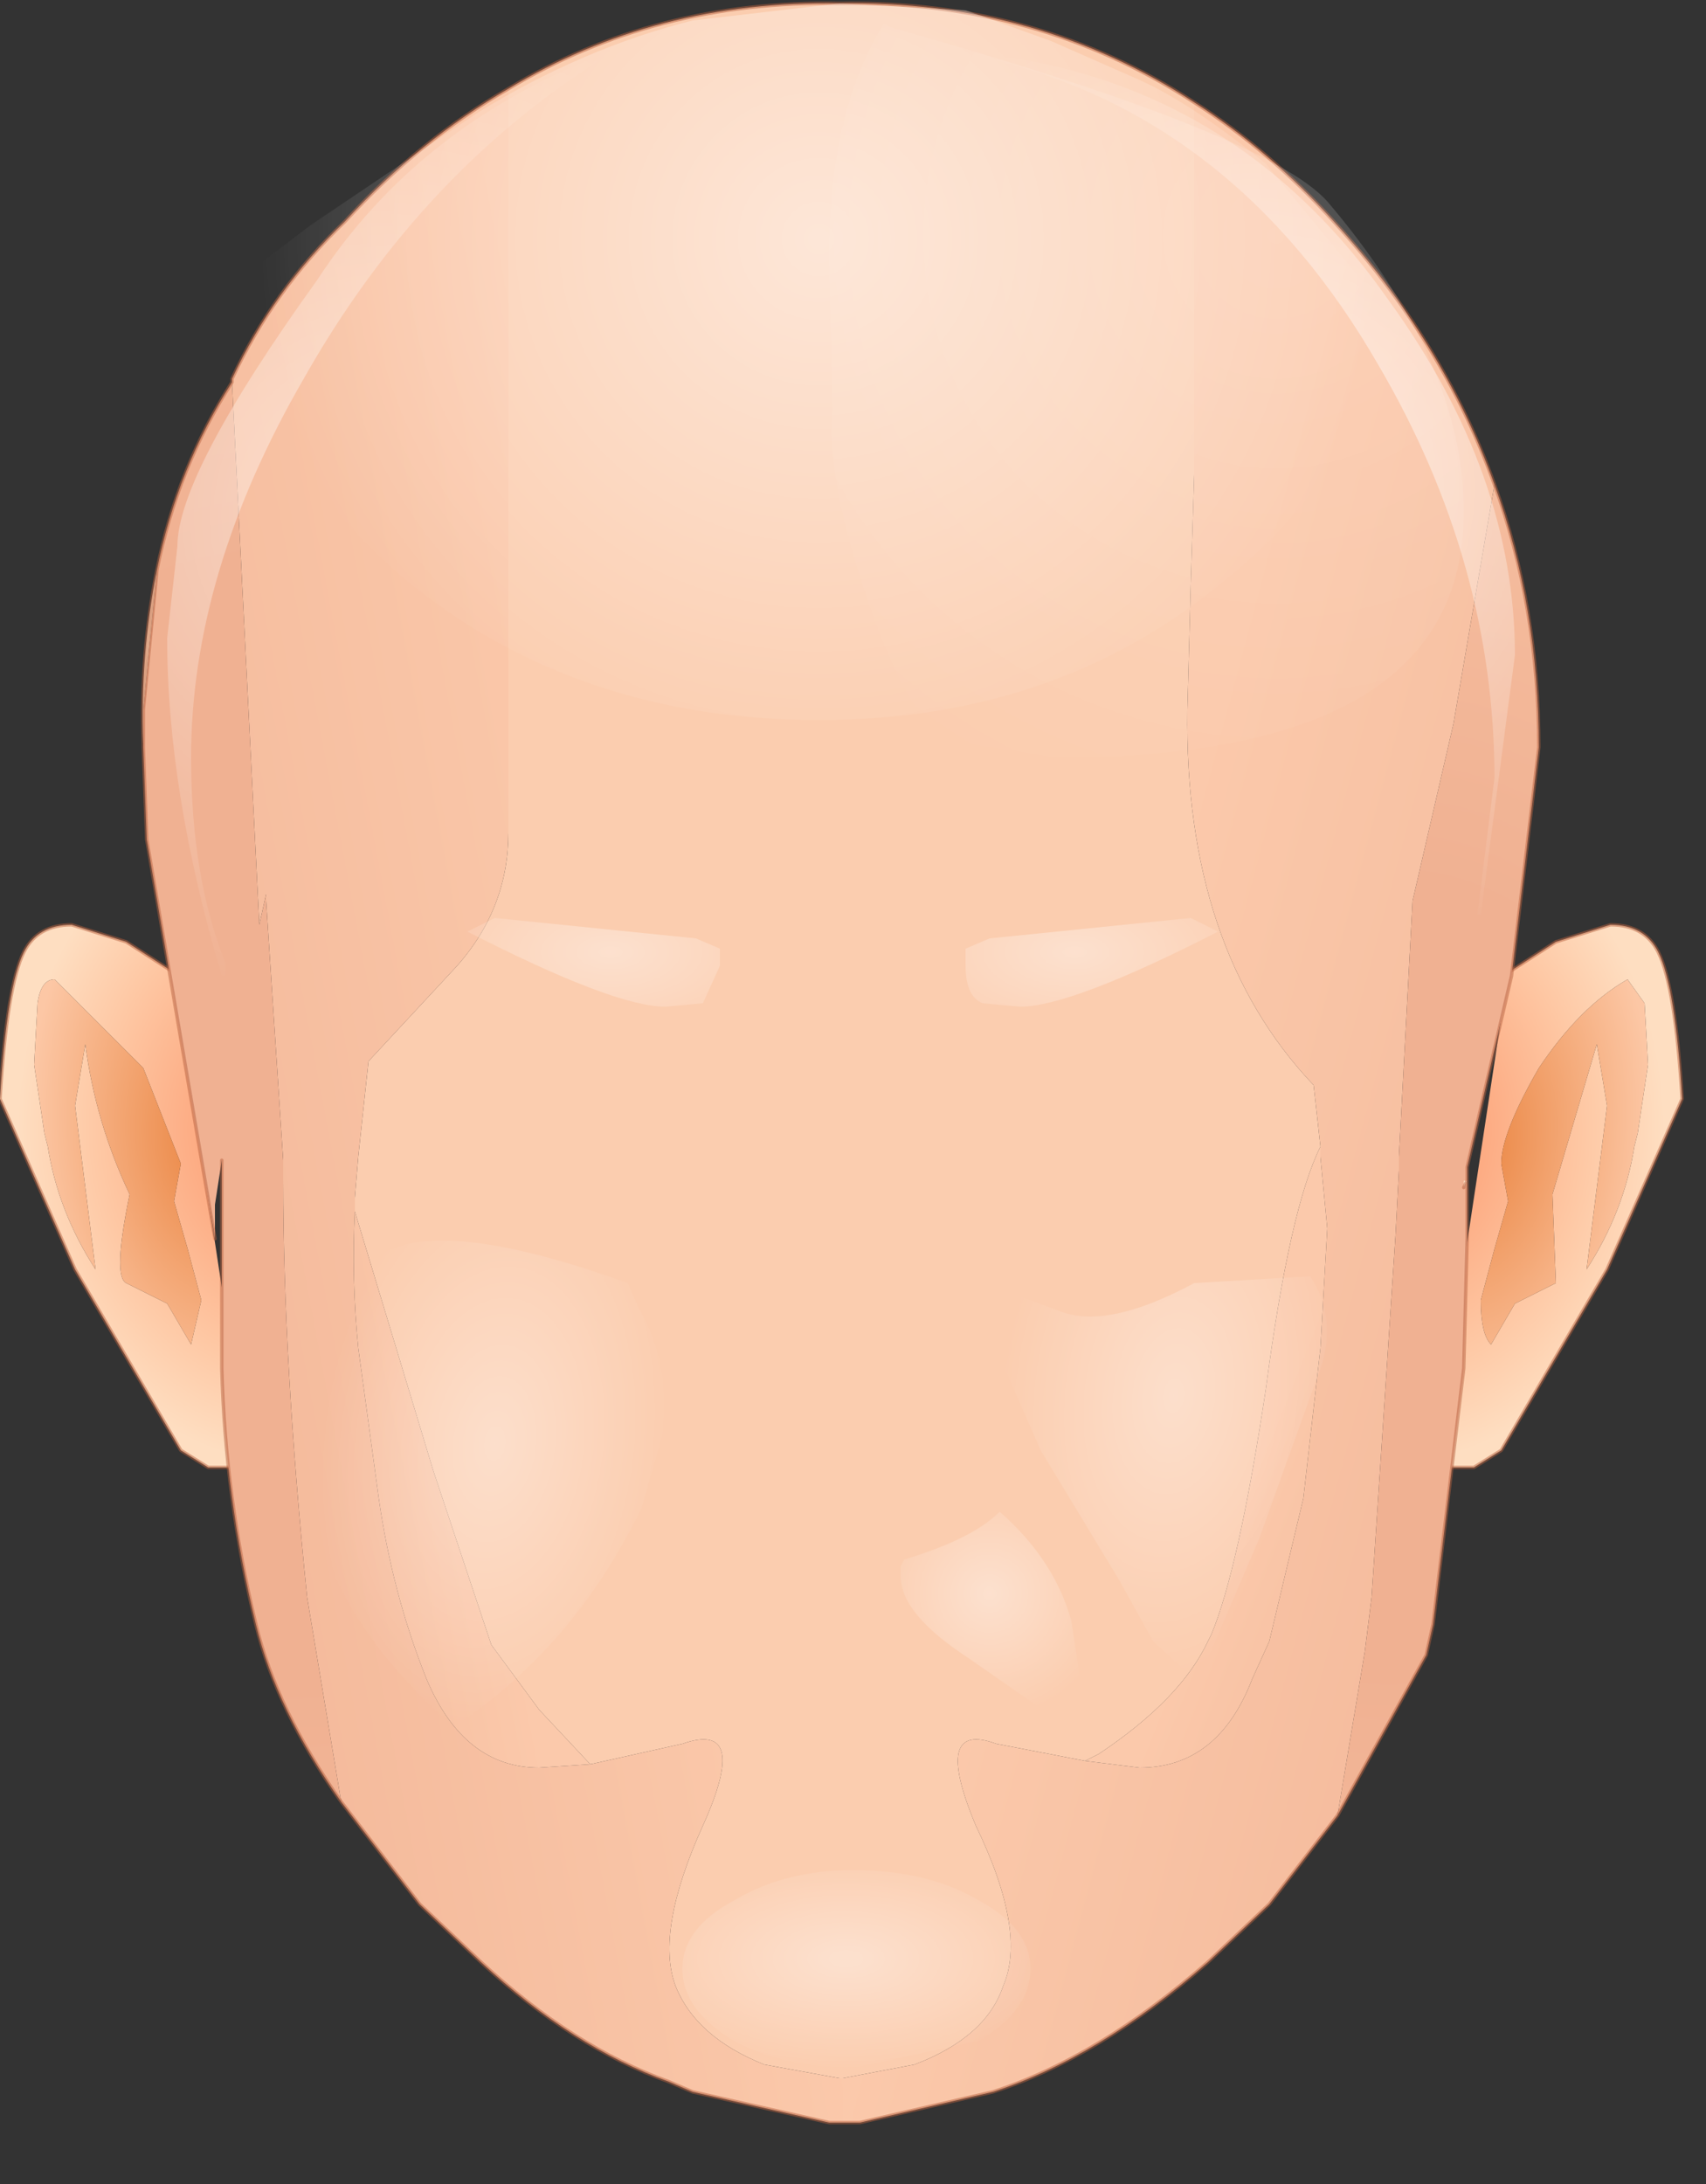 <?xml version="1.0" encoding="utf-8"?>
<svg version="1.1" id="Layer_1"
xmlns="http://www.w3.org/2000/svg"
xmlns:xlink="http://www.w3.org/1999/xlink"
xmlns:author="http://www.sothink.com"
width="25px" height="32px"
xml:space="preserve">
<rect width="100%" height="100%" fill="#333333" stroke="none"/>
<g id="155" transform="matrix(1, 0, 0, 1, 0, 0)">
<radialGradient
id="RadialGradID_1575" gradientUnits="userSpaceOnUse" gradientTransform="matrix(0.005, 0, 0, 0.006, 20.3, 16.55)" spreadMethod ="pad" cx="0" cy="0" r="819.2" fx="0" fy="0" >
<stop  offset="0"  style="stop-color:#FB8F62;stop-opacity:1" />
<stop  offset="0.698"  style="stop-color:#FEC7A3;stop-opacity:1" />
<stop  offset="1"  style="stop-color:#FEDEC1;stop-opacity:1" />
</radialGradient>
<path style="fill:url(#RadialGradID_1575) " d="M22.1,14.25L22.8 13.8L23.6 13.55Q24.1 13.55 24.3 13.95Q24.55 14.45 24.65 16.1L23.55 18.6L22 21.25L21.6 21.5L21.3 21.5L21 21.5L22.1 14.25M24.1,14.7L23.85 14.35Q23.15 14.75 22.55 15.65Q22 16.6 22 17.05L22.1 17.6L21.9 18.3L21.7 19.05Q21.7 19.55 21.85 19.7L22.2 19.1L22.8 18.8L22.75 17.5L23.4 15.3L23.55 16.2L23.25 18.6Q23.8 17.75 23.95 16.8L24 16.6L24.15 15.6L24.1 14.7" />
<radialGradient
id="RadialGradID_1576" gradientUnits="userSpaceOnUse" gradientTransform="matrix(0.003, 0.001, -0.001, 0.005, 21.6, 16.75)" spreadMethod ="pad" cx="0" cy="0" r="819.2" fx="0" fy="0" >
<stop  offset="0"  style="stop-color:#EA8440;stop-opacity:1" />
<stop  offset="1"  style="stop-color:#FCC7A5;stop-opacity:1" />
</radialGradient>
<path style="fill:url(#RadialGradID_1576) " d="M24.15,15.6L24 16.6L23.95 16.8Q23.8 17.75 23.25 18.6L23.55 16.2L23.4 15.3L22.75 17.5L22.8 18.8L22.2 19.1L21.85 19.7Q21.7 19.55 21.7 19.05L21.9 18.3L22.1 17.6L22 17.05Q22 16.6 22.55 15.65Q23.15 14.75 23.85 14.35L24.1 14.7L24.15 15.6" />
<path style="fill:none;stroke-width:0.05;stroke-linecap:round;stroke-linejoin:round;stroke-miterlimit:3;stroke:#B76340;stroke-opacity:0.502" d="M22.1,14.25L22.8 13.8L23.6 13.55Q24.1 13.55 24.3 13.95Q24.55 14.45 24.65 16.1L23.55 18.6L22 21.25L21.6 21.5L21.3 21.5L21 21.5" />
<radialGradient
id="RadialGradID_1577" gradientUnits="userSpaceOnUse" gradientTransform="matrix(-0.005, 0, 0, 0.006, 4.35, 16.55)" spreadMethod ="pad" cx="0" cy="0" r="819.2" fx="0" fy="0" >
<stop  offset="0"  style="stop-color:#FB8F62;stop-opacity:1" />
<stop  offset="0.698"  style="stop-color:#FEC7A3;stop-opacity:1" />
<stop  offset="1"  style="stop-color:#FEDEC1;stop-opacity:1" />
</radialGradient>
<path style="fill:url(#RadialGradID_1577) " d="M2.55,14.25L1.85 13.8L1.05 13.55Q0.55 13.55 0.35 13.95Q0.1 14.45 0 16.1L1.1 18.6L2.65 21.25L3.05 21.5L3.35 21.5L3.65 21.5L2.55 14.25M0.55,14.7Q0.6 14.35 0.8 14.35L2.1 15.65L2.65 17.05L2.55 17.6L2.75 18.3L2.95 19.05L2.8 19.7L2.45 19.1L1.85 18.8Q1.65 18.7 1.9 17.5Q1.4 16.45 1.25 15.3L1.1 16.2L1.4 18.6Q0.85 17.75 0.7 16.8L0.65 16.6L0.5 15.6L0.55 14.7" />
<radialGradient
id="RadialGradID_1578" gradientUnits="userSpaceOnUse" gradientTransform="matrix(-0.003, 0.001, 0.001, 0.005, 3.05, 16.75)" spreadMethod ="pad" cx="0" cy="0" r="819.2" fx="0" fy="0" >
<stop  offset="0"  style="stop-color:#EA8440;stop-opacity:1" />
<stop  offset="1"  style="stop-color:#FCC7A5;stop-opacity:1" />
</radialGradient>
<path style="fill:url(#RadialGradID_1578) " d="M0.5,15.6L0.65 16.6L0.7 16.8Q0.85 17.75 1.4 18.6L1.1 16.2L1.25 15.3Q1.4 16.45 1.9 17.5Q1.65 18.7 1.85 18.8L2.45 19.1L2.8 19.7L2.95 19.05L2.75 18.3L2.55 17.6L2.65 17.05L2.1 15.65L0.8 14.35Q0.6 14.35 0.55 14.7L0.5 15.6" />
<path style="fill:none;stroke-width:0.05;stroke-linecap:round;stroke-linejoin:round;stroke-miterlimit:3;stroke:#B76340;stroke-opacity:0.502" d="M2.55,14.25L1.85 13.8L1.05 13.55Q0.55 13.55 0.35 13.95Q0.1 14.45 0 16.1L1.1 18.6L2.65 21.25L3.05 21.5L3.35 21.5L3.65 21.5" />
<path style="fill:#FBCDAF;fill-opacity:1" d="M7.9,25.05L7.2 24.1L6.35 21.55L5.2 17.75L5.2 17.55L5.25 16.95L5.4 15.55L6.7 14.15Q7.45 13.3 7.45 12.2L7.45 1.3Q9.6 0 12.3 0.05Q15.2 0 17.5 1.5L17.5 6.95L17.45 8.55L17.4 10.4Q17.35 13.9 19.25 15.9L19.35 16.8Q18.9 17.7 18.55 20.35Q18.15 23 17.75 23.95L17.7 24.05Q17.3 24.9 16.1 25.7L15.9 25.8L14.6 25.55Q13.65 25.2 14.3 26.75Q15.05 28.3 14.7 29.1Q14.45 29.85 13.4 30.25L12.35 30.45L12.3 30.45L11.2 30.25Q10.2 29.85 9.9 29.1Q9.6 28.3 10.3 26.75Q11 25.2 10 25.55L8.65 25.85L7.9 25.05" />
<linearGradient
id="LinearGradID_1579" gradientUnits="userSpaceOnUse" gradientTransform="matrix(0.007, -0.001, 0.003, 0.016, 4.7, 19.9)" spreadMethod ="pad" x1="-819.2" y1="0" x2="819.2" y2="0" >
<stop  offset="0" style="stop-color:#F0B192;stop-opacity:1" />
<stop  offset="1" style="stop-color:#FBC9AB;stop-opacity:1" />
</linearGradient>
<path style="fill:url(#LinearGradID_1579) " d="M7.45,12.2Q7.45 13.3 6.7 14.15L5.4 15.55L5.25 16.95L5.2 17.55L5.2 17.75Q5.15 18.75 5.25 19.75L5.55 21.95Q5.75 23.35 6.25 24.6Q6.8 25.9 7.9 25.9L8.65 25.85L10 25.55Q11 25.2 10.3 26.75Q9.6 28.3 9.9 29.1Q10.2 29.85 11.2 30.25L12.3 30.45L12.35 30.45L12.35 31.1L12.15 31.1L10.15 30.65L9.8 30.5Q8.4 30 7.05 28.75L6.15 27.9L5 26.4L4.5 23.4Q4.15 19.95 4.15 17.3L4.15 17.15L4.15 17L3.9 13.2L3.9 13.1L3.8 13.55L3.4 5.6L3.4 5.55Q4 4.25 5.05 3.25Q6.15 2.05 7.45 1.3L7.45 12.2" />
<linearGradient
id="LinearGradID_1580" gradientUnits="userSpaceOnUse" gradientTransform="matrix(-0.007, -0.002, 0.004, -0.015, 21.4, 19.8)" spreadMethod ="pad" x1="-819.2" y1="0" x2="819.2" y2="0" >
<stop  offset="0" style="stop-color:#F0B192;stop-opacity:1" />
<stop  offset="1" style="stop-color:#FBC9AB;stop-opacity:1" />
</linearGradient>
<path style="fill:url(#LinearGradID_1580) " d="M19.6,26.6L18.6 27.9L17.7 28.75Q16.1 30.15 14.55 30.65L12.6 31.1L12.35 31.1L12.35 30.45L13.4 30.25Q14.45 29.85 14.7 29.1Q15.05 28.3 14.3 26.75Q13.65 25.2 14.6 25.55L15.9 25.8L16.7 25.9Q17.85 25.9 18.35 24.6L18.6 24.05L19.1 21.95L19.35 19.75L19.45 18L19.35 16.95L19.35 16.8L19.25 15.9Q17.35 13.9 17.4 10.4L17.45 8.55L17.5 6.95L17.5 1.5Q18.6 2.2 19.55 3.25Q21.15 5 21.9 7.1L21.3 10.6L20.7 13.2L20.5 16.95L20.5 17.15L20.45 18.1L20.1 23.4L20 24.2L19.6 26.6" />
<radialGradient
id="RadialGradID_1581" gradientUnits="userSpaceOnUse" gradientTransform="matrix(0.017, 0, 0, 0.022, 20.35, 18.7)" spreadMethod ="pad" cx="0" cy="0" r="819.2" fx="0" fy="0" >
<stop  offset="0.318"  style="stop-color:#F0B192;stop-opacity:1" />
<stop  offset="1"  style="stop-color:#FBC9AB;stop-opacity:1" />
</radialGradient>
<path style="fill:url(#RadialGradID_1581) " d="M20,24.2L20.1 23.4L20.45 18.1L20.5 17.15L20.5 16.95L20.7 13.2L21.3 10.6L21.9 7.1Q22.55 8.9 22.55 10.95L22.15 14.3L21.8 15.8L21.5 17.1L21.5 17.3L21.5 17.45L21.5 18.15L21.45 20.05L21 23.8L20.9 24.25L19.6 26.6L20 24.2M21.5,17.3L21.45 17.3L21.45 17.4L21.5 17.3" />
<radialGradient
id="RadialGradID_1582" gradientUnits="userSpaceOnUse" gradientTransform="matrix(0.026, 0, 0, 0.031, 4.3, 16.45)" spreadMethod ="pad" cx="0" cy="0" r="819.2" fx="0" fy="0" >
<stop  offset="0.318"  style="stop-color:#F0B192;stop-opacity:1" />
<stop  offset="1"  style="stop-color:#FBC9AB;stop-opacity:1" />
</radialGradient>
<path style="fill:url(#RadialGradID_1582) " d="M3.4,5.6L3.8 13.55L3.9 13.1L3.9 13.2L4.15 17L4.15 17.15L4.15 17.3Q4.15 19.95 4.5 23.4L5 26.4Q4.05 25.05 3.75 23.8Q3.3 21.95 3.25 20.05L3.25 17.7L3.25 17.1L3.25 17L3.15 17.65L3.15 18.15L2.15 12.3L2.1 10.95L2.1 10.9L2.1 10.45L2.1 10.4L2.3 8.35Q2.6 6.85 3.4 5.6" />
<linearGradient
id="LinearGradID_1583" gradientUnits="userSpaceOnUse" gradientTransform="matrix(-0.003, -0.001, 0.002, -0.005, 20.3, 23.6)" spreadMethod ="pad" x1="-819.2" y1="0" x2="819.2" y2="0" >
<stop  offset="0" style="stop-color:#F0B192;stop-opacity:1" />
<stop  offset="1" style="stop-color:#FBC9AB;stop-opacity:1" />
</linearGradient>
<path style="fill:url(#LinearGradID_1583) " d="M16.1,25.7Q17.3 24.9 17.7 24.05L17.75 23.95Q18.15 23 18.55 20.35Q18.9 17.7 19.35 16.8L19.35 16.95L19.45 18L19.35 19.75L19.1 21.95L18.6 24.05L18.35 24.6Q17.85 25.9 16.7 25.9L15.9 25.8L16.1 25.7" />
<linearGradient
id="LinearGradID_1584" gradientUnits="userSpaceOnUse" gradientTransform="matrix(0.003, -0.001, 0.001, 0.005, 4.9, 23.55)" spreadMethod ="pad" x1="-819.2" y1="0" x2="819.2" y2="0" >
<stop  offset="0" style="stop-color:#F0B192;stop-opacity:1" />
<stop  offset="1" style="stop-color:#FBC9AB;stop-opacity:1" />
</linearGradient>
<path style="fill:url(#LinearGradID_1584) " d="M8.65,25.85L7.9 25.9Q6.8 25.9 6.25 24.6Q5.75 23.35 5.55 21.95L5.25 19.75Q5.15 18.75 5.2 17.75L6.35 21.55L7.2 24.1L7.9 25.05L8.65 25.85" />
<radialGradient
id="RadialGradID_1585" gradientUnits="userSpaceOnUse" gradientTransform="matrix(0.011, 0, 0, 0.011, 15.1, -2.25)" spreadMethod ="pad" cx="0" cy="0" r="819.2" fx="41" fy="0" >
<stop  offset="0"  style="stop-color:#FEEADE;stop-opacity:1" />
<stop  offset="0.988"  style="stop-color:#FEDEC2;stop-opacity:1" />
</radialGradient>
<path style="fill:url(#RadialGradID_1585) " d="M2.3,8.35L2.1 10.4L2.1 10.45L2.1 10.9Q2.05 9.6 2.3 8.35M21.45,17.4L21.45 17.3L21.5 17.3L21.45 17.4" />
<path style="fill:none;stroke-width:0.05;stroke-linecap:round;stroke-linejoin:round;stroke-miterlimit:3;stroke:#B76340;stroke-opacity:0.502" d="M7.45,1.3Q6.15 2.05 5.05 3.25Q4 4.25 3.4 5.55L3.4 5.6M3.25,17L3.25 17.1L3.25 17.7L3.25 20.05Q3.3 21.95 3.75 23.8Q4.05 25.05 5 26.4L6.15 27.9L7.05 28.75Q8.4 30 9.8 30.5L10.15 30.65L12.15 31.1L12.35 31.1M7.45,1.3Q9.6 0 12.3 0.05Q15.2 0 17.5 1.5Q18.6 2.2 19.55 3.25Q21.15 5 21.9 7.1Q22.55 8.9 22.55 10.95L22.15 14.3L21.8 15.8L21.5 17.1L21.5 17.3L21.5 17.45L21.5 18.15L21.45 20.05L21 23.8L20.9 24.25L19.6 26.6L18.6 27.9L17.7 28.75Q16.1 30.15 14.55 30.65L12.6 31.1L12.35 31.1M2.1,10.9Q2.05 9.6 2.3 8.35L2.1 10.4L2.1 10.45L2.1 10.9L2.1 10.95L2.15 12.3L3.15 18.15M2.3,8.35Q2.6 6.85 3.4 5.6M21.5,17.3L21.45 17.4" />
<radialGradient
id="RadialGradID_1586" gradientUnits="userSpaceOnUse" gradientTransform="matrix(0.007, 0, 0, 0.005, 11.85, 11.15)" spreadMethod ="pad" cx="0" cy="0" r="819.2" fx="210508" fy="0" >
<stop  offset="0"  style="stop-color:#FFFFFF;stop-opacity:0.243" />
<stop  offset="0.988"  style="stop-color:#FFFFFF;stop-opacity:0" />
</radialGradient>
<path style="fill:url(#RadialGradID_1586) " d="M7.9,8.8L8.5 8.55Q9.95 7.9 11.85 7.9L13.8 8.1Q14.8 8.25 15.6 8.7L15.85 8.8L17.1 10L17.45 11.15Q17.45 12.55 15.95 13.45L15.85 13.5Q14.2 14.55 11.85 14.55Q10.1 14.55 8.75 13.95L7.9 13.5Q6.3 12.6 6.3 11.15Q6.3 9.75 7.9 8.8" />
<radialGradient
id="RadialGradID_1587" gradientUnits="userSpaceOnUse" gradientTransform="matrix(0.003, 0.001, -0.001, 0.005, 7.25, 21.15)" spreadMethod ="pad" cx="0" cy="0" r="819.2" fx="0" fy="0" >
<stop  offset="0"  style="stop-color:#FFFFFF;stop-opacity:0.353" />
<stop  offset="0.988"  style="stop-color:#FFFFFF;stop-opacity:0" />
</radialGradient>
<path style="fill:url(#RadialGradID_1587) " d="M5.75,18.3Q6.7 17.9 9.2 18.8L9.35 19.15Q9.85 20 9.7 21.05L9.4 22.1Q8.4 24.15 6.65 25.3Q4.3 23.25 4.55 20.95Q4.75 18.6 5.75 18.3" />
<radialGradient
id="RadialGradID_1588" gradientUnits="userSpaceOnUse" gradientTransform="matrix(0.003, 0.001, -0.001, 0.005, 17.2, 20.45)" spreadMethod ="pad" cx="0" cy="0" r="819.2" fx="0" fy="0" >
<stop  offset="0"  style="stop-color:#FFFFFF;stop-opacity:0.353" />
<stop  offset="0.988"  style="stop-color:#FFFFFF;stop-opacity:0" />
</radialGradient>
<path style="fill:url(#RadialGradID_1588) " d="M19.35,20.05L18.45 22.55L17.55 24.65L16.9 24.05L16.4 23.15L15.25 21.25L14.35 19.2L14.15 18.7L15.5 19.2Q16.2 19.5 17.5 18.8L19.2 18.7Q19.6 19.3 19.35 20.05" />
<radialGradient
id="RadialGradID_1589" gradientUnits="userSpaceOnUse" gradientTransform="matrix(0.004, 0, 0, 0.002, 12.4, 28.7)" spreadMethod ="pad" cx="0" cy="0" r="819.2" fx="0" fy="0" >
<stop  offset="0.071"  style="stop-color:#FFFFFF;stop-opacity:0.373" />
<stop  offset="0.988"  style="stop-color:#FFFFFF;stop-opacity:0" />
</radialGradient>
<path style="fill:url(#RadialGradID_1589) " d="M10.75,27.85Q11.5 27.4 12.5 27.4Q13.6 27.4 14.35 27.85Q15.1 28.25 15.1 28.85Q15.1 29.45 14.35 29.9L12.5 30.3Q11.5 30.3 10.75 29.9Q10 29.45 10 28.85Q10 28.25 10.75 27.85" />
<radialGradient
id="RadialGradID_1590" gradientUnits="userSpaceOnUse" gradientTransform="matrix(0.002, -0.001, 0.001, 0.002, 14.5, 23.35)" spreadMethod ="pad" cx="0" cy="0" r="819.2" fx="0" fy="0" >
<stop  offset="0"  style="stop-color:#FFFFFF;stop-opacity:0.392" />
<stop  offset="0.988"  style="stop-color:#FFFFFF;stop-opacity:0" />
</radialGradient>
<path style="fill:url(#RadialGradID_1590) " d="M15.9,24.85L15.35 25.1L14.2 24.3Q13.2 23.65 13.2 23.1L13.2 22.95L13.25 22.85Q14.25 22.55 14.65 22.15Q15.45 22.85 15.7 23.75L15.85 24.75L15.9 24.85" />
<radialGradient
id="RadialGradID_1591" gradientUnits="userSpaceOnUse" gradientTransform="matrix(0.001, 0.007, -0.003, 0, 13.35, 10.65)" spreadMethod ="pad" cx="0" cy="0" r="819.2" fx="210508" fy="0" >
<stop  offset="0"  style="stop-color:#FFFFFF;stop-opacity:0.231" />
<stop  offset="0.988"  style="stop-color:#FFFFFF;stop-opacity:0" />
</radialGradient>
<path style="fill:url(#RadialGradID_1591) " d="M15.25,13.3Q14.75 14.6 13.9 14.7Q13 14.85 12.25 13.75Q11.45 12.6 11.25 10.95Q11 9.25 11.4 8.05Q11.85 6.75 12.75 6.6Q13.6 6.5 14.4 7.6Q15.2 8.65 15.45 10.35Q15.65 12 15.25 13.3" />
<radialGradient
id="RadialGradID_1592" gradientUnits="userSpaceOnUse" gradientTransform="matrix(0.004, 0, 0, 0.002, 15.75, 13.95)" spreadMethod ="pad" cx="0" cy="0" r="819.2" fx="0" fy="0" >
<stop  offset="0"  style="stop-color:#FFFFFF;stop-opacity:0.392" />
<stop  offset="0.988"  style="stop-color:#FFFFFF;stop-opacity:0" />
</radialGradient>
<path style="fill:url(#RadialGradID_1592) " d="M17.85,13.65Q15.7 14.75 14.95 14.75L14.4 14.7Q14.15 14.6 14.15 14.15L14.15 13.9L14.5 13.75L17.45 13.45L17.85 13.65" />
<radialGradient
id="RadialGradID_1593" gradientUnits="userSpaceOnUse" gradientTransform="matrix(-0.004, 0, 0, 0.002, 8.95, 13.95)" spreadMethod ="pad" cx="0" cy="0" r="819.2" fx="0" fy="0" >
<stop  offset="0"  style="stop-color:#FFFFFF;stop-opacity:0.392" />
<stop  offset="0.988"  style="stop-color:#FFFFFF;stop-opacity:0" />
</radialGradient>
<path style="fill:url(#RadialGradID_1593) " d="M7.25,13.45L10.2 13.75L10.55 13.9L10.55 14.15L10.3 14.7L9.75 14.75Q9 14.75 6.85 13.65L7.25 13.45" />
<radialGradient
id="RadialGradID_1594" gradientUnits="userSpaceOnUse" gradientTransform="matrix(0.011, 0, 0, 0.011, 18.7, 3.45)" spreadMethod ="pad" cx="0" cy="0" r="819.2" fx="0" fy="0" >
<stop  offset="0"  style="stop-color:#FFFFFF;stop-opacity:0.161" />
<stop  offset="1"  style="stop-color:#FFFFFF;stop-opacity:0" />
</radialGradient>
<path style="fill:url(#RadialGradID_1594) " d="M13.05,0.4Q18.55 1.95 19.45 2.95Q21.45 5.3 21.45 7.5Q21.45 11.1 15.5 11.1L13.85 10.85Q13.25 10.4 12.7 8.75Q12.1 6.95 12.2 6L12.15 3.75Q12.15 1.65 12.95 0.35L13.05 0.4" />
<radialGradient
id="RadialGradID_1595" gradientUnits="userSpaceOnUse" gradientTransform="matrix(0.009, 0, 0, 0.009, 5.75, 7.55)" spreadMethod ="pad" cx="0" cy="0" r="819.2" fx="0" fy="0" >
<stop  offset="0"  style="stop-color:#FFFFFF;stop-opacity:0.502" />
<stop  offset="1"  style="stop-color:#FFFFFF;stop-opacity:0" />
</radialGradient>
<path style="fill:url(#RadialGradID_1595) " d="M4.45,5.55Q2.8 8.4 2.8 11.1Q2.8 12.85 3.3 14.1L3.3 14.3L3.25 14.3Q2.45 11.6 2.45 9.35L2.6 8Q2.6 6.95 4.65 4.1Q6.15 1.8 8.95 0.75L9 0.75Q6.2 2.45 4.45 5.55" />
<radialGradient
id="RadialGradID_1596" gradientUnits="userSpaceOnUse" gradientTransform="matrix(0.009, 0, 0, 0.009, 18.35, 7.15)" spreadMethod ="pad" cx="0" cy="0" r="819.2" fx="0" fy="0" >
<stop  offset="0"  style="stop-color:#FFFFFF;stop-opacity:0.643" />
<stop  offset="1"  style="stop-color:#FFFFFF;stop-opacity:0" />
</radialGradient>
<path style="fill:url(#RadialGradID_1596) " d="M14.45,0.85L14.85 0.85Q18.25 1.4 20.35 4.4Q22.2 6.95 22.2 9.6L21.7 13.4L21.65 13.4L21.9 11.4Q21.9 8.25 20.2 5.35Q18.1 1.7 14.45 0.85" />
<radialGradient
id="RadialGradID_1597" gradientUnits="userSpaceOnUse" gradientTransform="matrix(0.01, 0, 0, 0.01, 12, 3.5)" spreadMethod ="pad" cx="0" cy="0" r="819.2" fx="0" fy="0" >
<stop  offset="0"  style="stop-color:#FFFFFF;stop-opacity:0.502" />
<stop  offset="1"  style="stop-color:#FFFFFF;stop-opacity:0" />
</radialGradient>
<path style="fill:url(#RadialGradID_1597) " d="M7,1.65Q8.55 0.7 10.15 0.3L12.3 0.05L14.15 0.15L15.4 0.6L16.65 1.15Q17.45 1.5 18.55 2.4L20.4 4.65Q19.95 6.9 17.95 8.5Q15.5 10.55 12 10.55Q8.45 10.55 5.95 8.5Q3.75 6.65 3.5 4.1L4.55 3.3L7 1.65" />
</g>
</svg>
